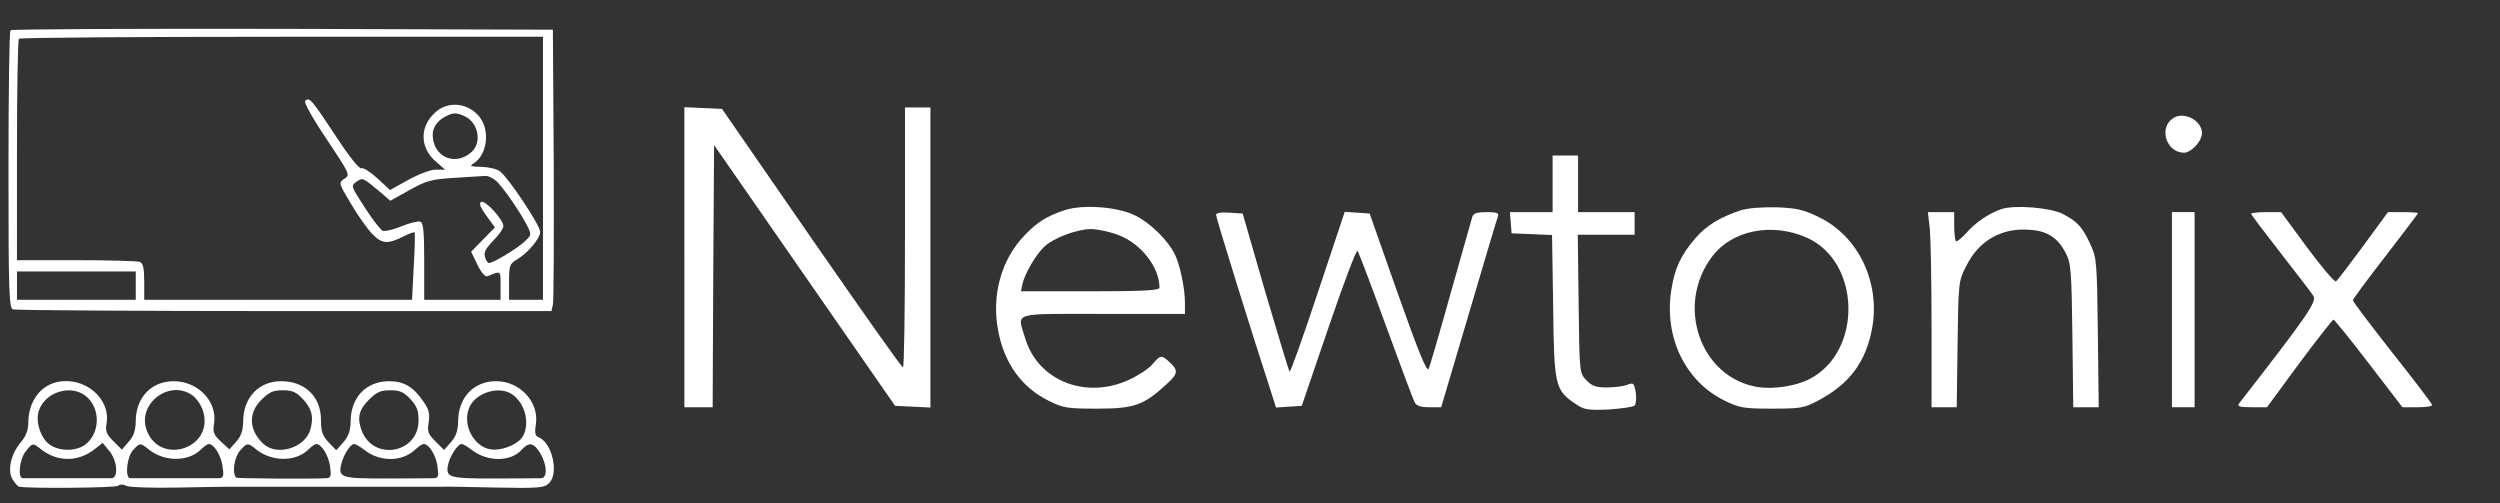 <?xml version="1.0" standalone="no"?>
<!DOCTYPE svg PUBLIC "-//W3C//DTD SVG 20010904//EN"
 "http://www.w3.org/TR/2001/REC-SVG-20010904/DTD/svg10.dtd">
<svg version="1.0" xmlns="http://www.w3.org/2000/svg"
 width="884pt" height="178pt" viewBox="0 0 884 178"
 preserveAspectRatio="xMidYMid meet">

<rect x="0" y="0" width="884" height="178" fill="#333333" stroke="none"/>

<g transform="translate(0,178) scale(0.1,-0.1)"
fill="#fff" stroke="none">
<path d="M37 1673 c-4 -3 -7 -226 -7 -494 0 -435 2 -488 16 -493 9 -3 440 -6
960 -6 l944 0 5 23 c3 12 4 236 3 497 l-3 475 -956 3 c-525 1 -959 -1 -962 -5z
m1883 -488 l0 -465 -60 0 -60 0 0 63 c0 59 2 64 29 80 38 23 81 74 81 97 0 24
-114 194 -143 215 -12 8 -42 15 -67 15 -35 1 -41 3 -27 11 51 30 62 122 19
170 -40 45 -106 52 -150 14 -59 -50 -59 -127 0 -177 l32 -28 -33 0 c-19 0 -59
-15 -97 -36 l-65 -36 -44 41 c-24 22 -50 39 -57 36 -8 -3 -44 42 -92 116 -84
127 -92 137 -107 122 -5 -5 26 -61 76 -135 82 -124 84 -126 63 -140 -21 -14
-21 -15 22 -87 24 -41 58 -89 76 -108 35 -36 55 -38 117 -6 16 8 31 13 33 11
2 -2 1 -57 -3 -121 l-6 -117 -474 0 -473 0 0 64 c0 49 -4 65 -16 70 -9 3 -110
6 -225 6 l-209 0 0 388 c0 214 3 392 7 395 3 4 422 7 930 7 l923 0 0 -465z
m-277 184 c48 -22 62 -92 25 -126 -58 -53 -138 -18 -138 61 0 25 16 49 45 64
26 14 38 15 68 1z m119 -236 c29 -33 78 -104 102 -151 16 -32 16 -33 -10 -57
-27 -25 -110 -75 -125 -75 -4 0 -11 9 -14 21 -5 16 2 30 29 58 20 20 36 43 36
51 0 24 -65 94 -79 86 -8 -5 -3 -19 19 -49 l30 -41 -42 -43 -42 -43 22 -46
c13 -27 28 -44 35 -41 49 20 47 22 47 -32 l0 -51 -135 0 -135 0 0 135 c0 104
-3 137 -13 141 -8 3 -38 -4 -67 -16 -29 -12 -59 -19 -67 -16 -7 3 -36 40 -63
82 -49 76 -50 77 -30 91 23 16 22 16 88 -39 l32 -28 68 38 c59 33 78 38 157
43 50 3 99 6 111 7 11 1 32 -10 46 -25z m-1282 -363 l0 -50 -210 0 -210 0 0
50 0 50 210 0 210 0 0 -50z"/>
<path d="M2420 870 l0 -530 50 0 50 0 2 463 3 464 320 -461 320 -461 63 -3 62
-3 0 531 0 530 -45 0 -45 0 0 -460 c0 -253 -3 -460 -7 -459 -5 0 -150 206
-324 457 l-316 457 -67 3 -66 3 0 -531z"/>
<path d="M7684 1362 c-52 -34 -24 -122 39 -122 22 0 55 32 62 60 11 47 -59 90
-101 62z"/>
<path d="M5490 1130 l0 -100 -76 0 -75 0 3 -37 3 -38 72 -3 71 -3 4 -252 c3
-282 7 -297 79 -345 30 -21 43 -23 117 -20 45 3 87 9 92 14 5 5 7 26 4 46 -6
34 -8 36 -31 27 -13 -5 -46 -9 -72 -9 -38 0 -52 5 -72 26 -24 25 -24 27 -27
270 l-3 244 100 0 101 0 0 40 0 40 -100 0 -100 0 0 100 0 100 -45 0 -45 0 0
-100z"/>
<path d="M3765 1037 c-63 -21 -97 -42 -142 -89 -83 -86 -118 -213 -93 -340 22
-114 84 -199 178 -245 52 -26 66 -28 172 -28 129 0 163 12 240 82 46 41 48 52
17 81 -30 28 -33 28 -62 -6 -13 -16 -52 -41 -85 -56 -153 -69 -321 -1 -365
148 -28 94 -54 86 275 86 l290 0 0 40 c0 50 -18 137 -37 173 -25 49 -85 108
-137 134 -61 32 -186 41 -251 20z m189 -88 c80 -29 146 -114 146 -186 0 -10
-56 -13 -245 -13 l-245 0 6 28 c9 37 47 102 77 130 33 31 113 61 164 62 23 0
67 -9 97 -21z"/>
<path d="M6154 1036 c-72 -24 -121 -54 -159 -98 -51 -60 -73 -105 -85 -182
-27 -168 49 -325 189 -393 51 -25 66 -28 166 -28 101 0 114 2 163 28 112 59
170 137 192 257 29 161 -48 323 -186 391 -57 28 -79 33 -153 36 -52 1 -102 -3
-127 -11z m234 -96 c192 -84 199 -403 11 -500 -48 -25 -125 -37 -181 -29 -205
31 -296 289 -163 463 70 92 211 120 333 66z"/>
<path d="M7078 1041 c-43 -14 -94 -48 -126 -86 -17 -18 -33 -31 -36 -28 -3 4
-6 28 -6 55 l0 48 -46 0 -47 0 7 -61 c3 -34 6 -190 6 -345 l0 -284 44 0 45 0
3 223 c3 219 3 223 31 277 45 91 128 137 230 127 59 -5 95 -30 122 -83 18 -35
20 -62 23 -291 l3 -253 45 0 45 0 -3 263 c-3 248 -4 265 -26 312 -28 62 -47
82 -97 108 -44 23 -170 33 -217 18z"/>
<path d="M4300 1020 c0 -10 126 -417 192 -618 l20 -63 45 3 46 3 95 278 c52
153 98 274 102 270 4 -4 49 -123 100 -263 51 -140 97 -263 102 -272 6 -13 21
-18 52 -18 l42 0 98 331 c54 183 100 338 103 345 4 11 -6 14 -40 14 -35 0 -47
-4 -51 -17 -3 -10 -37 -130 -76 -268 -38 -137 -74 -259 -78 -269 -6 -14 -35
56 -109 265 l-100 284 -44 3 -44 3 -95 -285 c-52 -157 -97 -283 -100 -280 -3
3 -41 130 -86 282 l-80 277 -47 3 c-30 2 -47 -1 -47 -8z"/>
<path d="M7680 685 l0 -345 40 0 40 0 0 345 0 345 -40 0 -40 0 0 -345z"/>
<path d="M7960 1024 c0 -3 47 -65 103 -137 57 -73 110 -142 117 -153 13 -21
-21 -70 -263 -381 -7 -10 3 -13 45 -13 l54 0 114 155 c63 85 118 154 121 155
3 0 60 -70 125 -155 l119 -155 53 0 c28 0 52 3 52 8 0 4 -63 87 -140 184 -77
98 -140 181 -140 186 0 5 52 75 115 156 63 82 115 150 115 152 0 2 -24 4 -53
4 l-53 0 -88 -120 c-48 -65 -91 -122 -96 -125 -5 -3 -51 51 -102 120 l-92 125
-53 0 c-29 0 -53 -3 -53 -6z"/>
<path d="M202 429 c-61 -13 -102 -71 -102 -145 0 -24 -8 -46 -25 -66 -37 -43
-50 -103 -30 -134 8 -13 19 -25 23 -25 35 -7 340 -4 349 3 7 6 19 6 30 0 10
-5 92 -8 183 -6 91 2 173 3 183 3 9 0 94 0 187 0 94 0 179 0 190 0 11 0 97 0
190 0 94 0 178 0 188 0 9 1 93 -1 186 -3 154 -3 171 -1 188 16 35 35 10 144
-38 162 -12 5 -14 15 -9 48 11 76 -56 149 -138 150 -80 2 -137 -57 -137 -142
-1 -33 -7 -52 -25 -73 l-25 -28 -30 30 c-26 26 -30 35 -24 68 4 30 1 45 -18
72 -36 53 -69 73 -122 73 -81 0 -136 -57 -136 -142 -1 -33 -7 -52 -26 -74
l-25 -28 -27 28 c-22 24 -27 38 -27 79 0 82 -56 137 -141 137 -79 0 -134 -58
-134 -142 -1 -33 -7 -52 -25 -72 l-24 -27 -30 28 c-26 24 -29 33 -24 63 12 78
-56 150 -143 150 -79 0 -134 -58 -134 -142 -1 -33 -7 -52 -25 -72 l-24 -28
-30 30 c-25 25 -29 36 -24 64 14 88 -79 166 -175 145z m101 -49 c54 -43 52
-134 -4 -174 -37 -25 -101 -21 -132 9 -29 30 -42 82 -28 117 24 63 112 89 164
48z m380 0 c15 -12 31 -37 36 -57 36 -129 -153 -190 -200 -65 -36 96 84 184
164 122z m387 -10 c32 -34 40 -62 28 -107 -17 -66 -118 -98 -167 -52 -51 48
-54 108 -7 155 28 28 42 34 76 34 34 0 47 -6 70 -30z m381 -1 c23 -25 29 -40
29 -76 0 -116 -159 -145 -201 -36 -17 45 -10 74 25 109 28 28 42 34 76 34 34
0 47 -6 71 -31z m365 13 c42 -33 57 -99 34 -143 -14 -26 -62 -49 -103 -49 -65
0 -115 83 -88 148 23 56 112 81 157 44z m-1669 -192 c57 -44 130 -44 188 2
l28 22 23 -28 c28 -32 34 -96 9 -97 -8 0 -80 0 -160 0 -80 0 -149 0 -155 0
-18 2 -11 68 11 95 25 31 24 31 56 6z m380 0 c56 -44 140 -43 184 1 10 10 23
19 27 19 19 0 44 -41 49 -79 5 -33 3 -41 -11 -42 -9 0 -81 0 -161 0 -80 0
-149 0 -155 0 -19 2 -11 76 10 99 25 27 26 27 57 2z m380 0 c56 -44 140 -43
184 1 10 10 23 19 27 19 19 0 44 -41 49 -79 5 -35 3 -41 -13 -42 -55 -3 -315
-1 -319 2 -15 17 -7 73 15 97 25 27 26 27 57 2z m380 0 c56 -44 134 -44 181 0
11 11 25 20 30 20 19 0 44 -40 49 -79 5 -35 3 -41 -13 -42 -11 0 -86 -1 -168
-1 -160 0 -171 3 -159 52 8 32 32 70 45 70 5 0 21 -9 35 -20z m380 0 c56 -44
139 -44 178 0 26 28 42 25 65 -12 25 -42 27 -88 3 -89 -10 0 -85 -1 -167 -1
-159 0 -172 3 -161 51 7 30 34 71 47 71 5 0 21 -9 35 -20z"/>
</g>
</svg>
